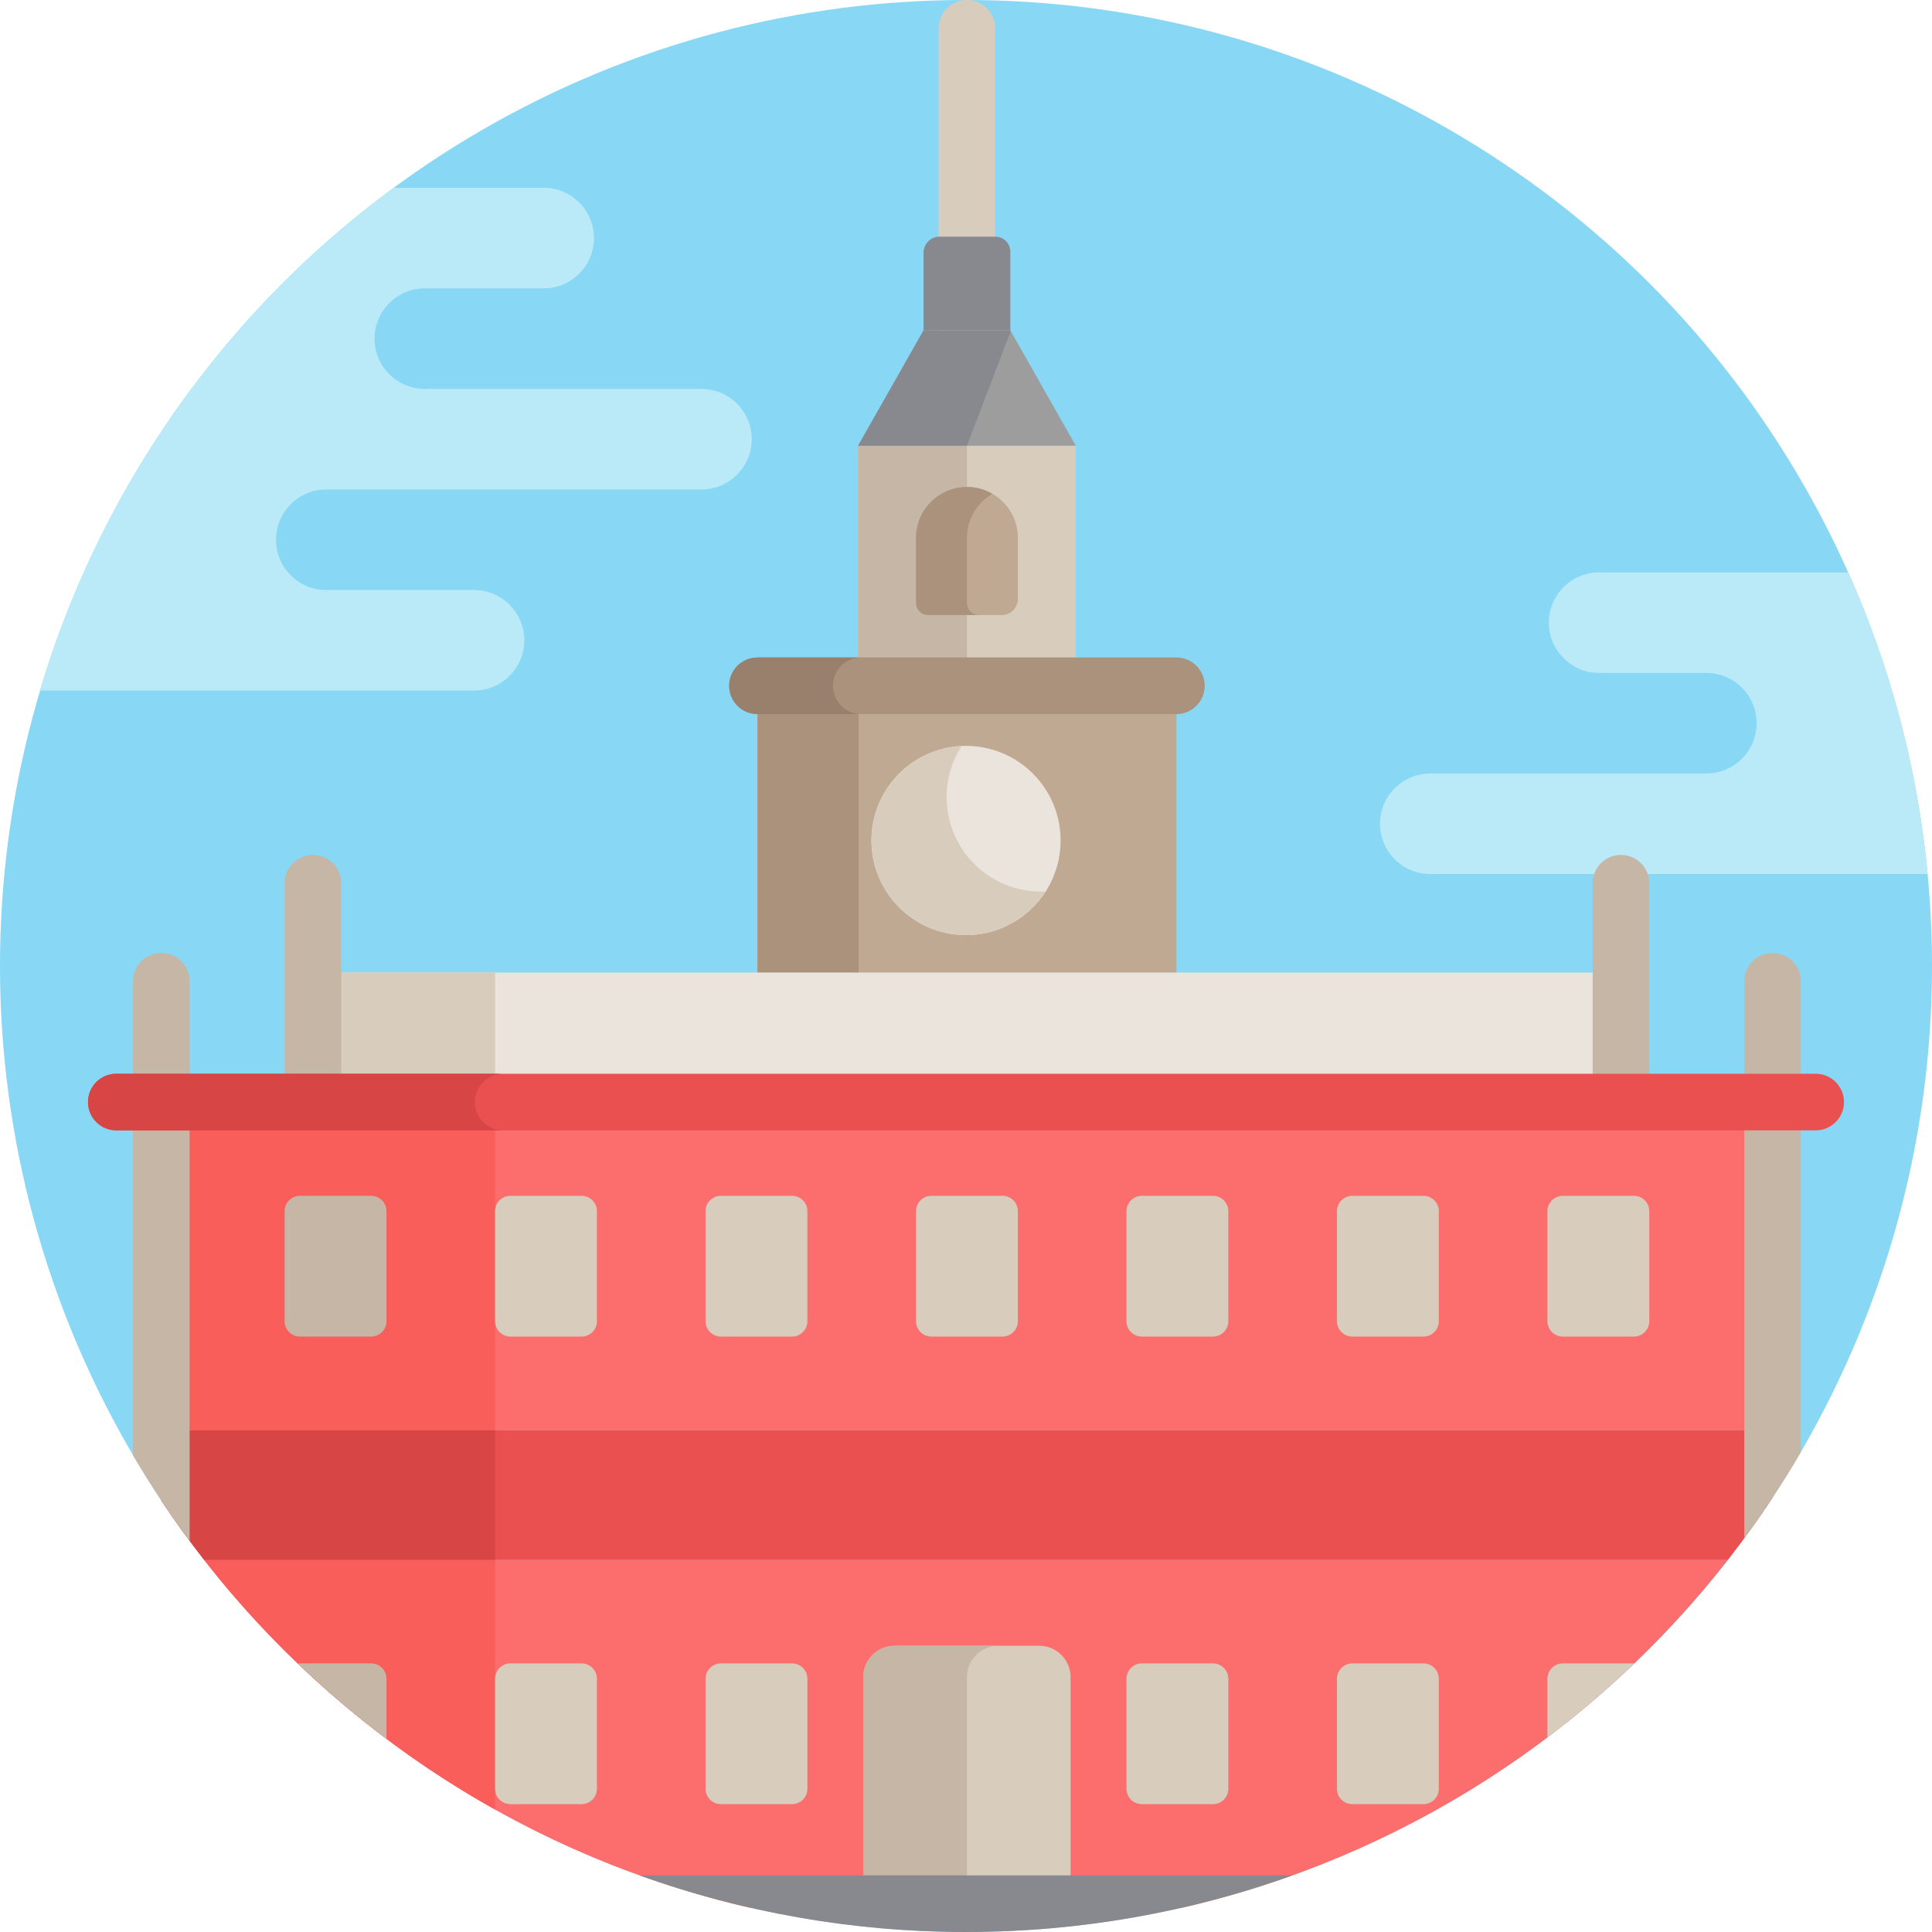 <?xml version="1.0" encoding="iso-8859-1"?>
<!-- Generator: Adobe Illustrator 19.0.0, SVG Export Plug-In . SVG Version: 6.00 Build 0)  -->
<svg version="1.1" id="Capa_1" xmlns="http://www.w3.org/2000/svg" xmlns:xlink="http://www.w3.org/1999/xlink" x="0px" y="0px"
	 viewBox="0 0 512 512" style="enable-background:new 0 0 512 512;" xml:space="preserve">
<circle style="fill:#87D7F5;" cx="256" cy="256" r="256"/>
<g>
	<path style="fill:#BAEAF7;" d="M104.321,49.771h39.764c3.678,0,7.011,1.494,9.415,3.908c2.414,2.414,3.908,5.736,3.908,9.425
		c0,7.356-5.966,13.322-13.322,13.322h-31.5c-3.678,0-7.011,1.484-9.415,3.897c-2.414,2.414-3.908,5.736-3.908,9.425
		c0,7.356,5.966,13.322,13.322,13.322h73.306c3.678,0,7.011,1.494,9.415,3.908c2.414,2.403,3.908,5.736,3.908,9.415
		c0,7.356-5.966,13.322-13.322,13.322H86.473c-3.678,0-7.011,1.494-9.425,3.908c-2.403,2.403-3.897,5.736-3.897,9.415
		c0,7.356,5.966,13.322,13.322,13.322h39.16c3.678,0,7.011,1.494,9.415,3.908c2.414,2.403,3.908,5.736,3.908,9.415
		c0,7.356-5.966,13.322-13.322,13.322l-115.057,0.001C26.625,128.971,60.021,82.408,104.321,49.771z"/>
	<path style="fill:#BAEAF7;" d="M379.038,204.982h73.16c7.356,0,13.322-5.966,13.322-13.322c0-3.679-1.494-7.012-3.897-9.415
		c-2.414-2.414-5.747-3.908-9.425-3.908H423.78c-7.356,0-13.322-5.966-13.322-13.322c0-3.679,1.494-7.012,3.908-9.415
		c2.404-2.414,5.737-3.908,9.415-3.908h11.306h54.756c11.083,24.809,18.329,51.705,20.995,79.936l-131.802-0.001
		c-7.356,0-13.322-5.966-13.322-13.322c0-3.679,1.494-7.012,3.908-9.415C372.027,206.476,375.36,204.982,379.038,204.982z"/>
</g>
<path style="fill:#D8CCBC;" d="M256.25,0c-4.143,0-7.5,3.358-7.5,7.5v15v65.335v15h15v-15V22.5v-15C263.75,3.358,260.392,0,256.25,0
	z"/>
<path style="fill:#88888F;" d="M263.75,62.724h-9.5h-5.263c-2.34,0-4.237,1.897-4.237,4.237v20.596h9.5h9.5h4V66.724
	C267.75,64.515,265.959,62.724,263.75,62.724L263.75,62.724z"/>
<rect x="200.74" y="184.74" style="fill:#BFA993;" width="111.03" height="75.997"/>
<rect x="200.74" y="184.74" style="fill:#AA927D;" width="26.8" height="75.997"/>
<rect x="227.41" y="118.11" style="fill:#D8CCBC;" width="57.685" height="63.62"/>
<rect x="227.41" y="118.11" style="fill:#C6B6A5;" width="28.842" height="63.62"/>
<polygon style="fill:#9D9D9E;" points="267.75,87.557 256.25,87.557 244.75,87.557 227.408,118.112 256.25,118.112 285.092,118.112 
	"/>
<polygon style="fill:#88888F;" points="267.75,87.557 256.25,87.557 244.75,87.557 227.408,118.112 256.25,118.112 267.854,87.741 
	"/>
<path style="fill:#BFA993;" d="M256.25,129.057L256.25,129.057c-7.456,0-13.5,6.044-13.5,13.5v17.198
	c0,1.786,1.447,3.233,3.233,3.233h19.471c2.373,0,4.296-1.924,4.296-4.296v-16.134C269.75,135.101,263.706,129.057,256.25,129.057z"
	/>
<path style="fill:#AA927D;" d="M256.25,159.755v-17.198c0-4.994,2.719-9.344,6.75-11.679c-1.987-1.151-4.288-1.821-6.75-1.821
	c-7.456,0-13.5,6.044-13.5,13.5v17.198c0,1.785,1.447,3.233,3.233,3.233h13.5C257.698,162.988,256.25,161.54,256.25,159.755z"/>
<rect x="42.75" y="292.06" style="fill:#FC6D6D;" width="427" height="87"/>
<rect x="43.693" y="292.06" style="fill:#F95E5A;" width="87.51" height="87"/>
<path style="fill:#FC6D6D;" d="M54.087,413.38c35.601,45.61,86.314,78.846,144.615,92.177h114.595
	c58.302-13.331,109.014-46.567,144.615-92.177H54.087z"/>
<path style="fill:#F95E5A;" d="M131.199,479.55v-66.17H54.087C75.058,440.247,101.277,462.81,131.199,479.55z"/>
<path style="fill:#EA5050;" d="M42.75,397.657c3.585,5.387,7.364,10.634,11.337,15.723h403.826
	c4.159-5.328,8.103-10.829,11.837-16.482v-17.841h-427V397.657z"/>
<path style="fill:#D84545;" d="M42.75,397.657c3.585,5.387,7.364,10.634,11.337,15.723h77.112v-34.323H42.75V397.657z"/>
<rect x="82.923" y="257.73" style="fill:#EBE4DD;" width="346.65" height="34.32"/>
<rect x="82.923" y="257.73" style="fill:#D8CCBC;" width="48.28" height="34.32"/>
<g>
	<path style="fill:#C6B6A5;" d="M42.75,252.557c-4.142,0-7.5,3.357-7.5,7.5V385.68c4.607,7.827,9.612,15.39,15,22.655V260.057
		C50.25,255.915,46.892,252.557,42.75,252.557z"/>
	<path style="fill:#C6B6A5;" d="M477.25,384.835V260.057c0-4.143-3.358-7.5-7.5-7.5s-7.5,3.357-7.5,7.5V407.65
		C467.64,400.332,472.649,392.718,477.25,384.835z"/>
	<path style="fill:#C6B6A5;" d="M429.577,226.557c-4.142,0-7.5,3.357-7.5,7.5v58h15v-58
		C437.077,229.915,433.719,226.557,429.577,226.557z"/>
	<path style="fill:#C6B6A5;" d="M82.923,226.557c-4.142,0-7.5,3.357-7.5,7.5v58h15v-58
		C90.423,229.915,87.065,226.557,82.923,226.557z"/>
</g>
<g>
	<path style="fill:#D8CCBC;" d="M265.665,354.21h-18.831c-2.256,0-4.084-1.829-4.084-4.084v-29.138c0-2.256,1.829-4.085,4.084-4.085
		h18.831c2.256,0,4.085,1.829,4.085,4.085v29.138C269.75,352.382,267.921,354.21,265.665,354.21z"/>
	<path style="fill:#D8CCBC;" d="M321.441,354.21H302.61c-2.256,0-4.084-1.829-4.084-4.084v-29.138c0-2.256,1.829-4.085,4.084-4.085
		h18.831c2.256,0,4.085,1.829,4.085,4.085v29.138C325.526,352.382,323.697,354.21,321.441,354.21z"/>
	<path style="fill:#D8CCBC;" d="M209.89,354.21h-18.831c-2.256,0-4.084-1.829-4.084-4.084v-29.138c0-2.256,1.829-4.085,4.084-4.085
		h18.831c2.256,0,4.085,1.829,4.085,4.085v29.138C213.974,352.382,212.146,354.21,209.89,354.21z"/>
	<path style="fill:#D8CCBC;" d="M432.992,354.21h-18.831c-2.256,0-4.084-1.829-4.084-4.084v-29.138c0-2.256,1.829-4.085,4.084-4.085
		h18.831c2.256,0,4.085,1.829,4.085,4.085v29.138C437.077,352.382,435.248,354.21,432.992,354.21z"/>
	<path style="fill:#D8CCBC;" d="M377.217,354.21h-18.831c-2.256,0-4.084-1.829-4.084-4.084v-29.138c0-2.256,1.829-4.085,4.084-4.085
		h18.831c2.256,0,4.085,1.829,4.085,4.085v29.138C381.301,352.382,379.473,354.21,377.217,354.21z"/>
	<path style="fill:#D8CCBC;" d="M154.114,354.21h-18.831c-2.256,0-4.085-1.829-4.085-4.084v-29.138c0-2.256,1.829-4.085,4.085-4.085
		h18.831c2.256,0,4.084,1.829,4.084,4.085v29.138C158.199,352.382,156.37,354.21,154.114,354.21z"/>
</g>
<path style="fill:#C6B6A5;" d="M98.339,354.21H79.508c-2.256,0-4.084-1.829-4.084-4.084v-29.138c0-2.256,1.829-4.085,4.084-4.085
	h18.831c2.256,0,4.084,1.829,4.084,4.085v29.138C102.423,352.382,100.594,354.21,98.339,354.21z"/>
<path style="fill:#D8CCBC;" d="M275.408,436.148h-38.316c-4.59,0-8.311,3.721-8.311,8.311v31.454v27.833v1.811h54.937v-1.811
	v-27.833V444.46C283.719,439.869,279.998,436.148,275.408,436.148z"/>
<path style="fill:#C6B6A5;" d="M256.25,475.914V444.46c0-4.59,3.721-8.311,8.311-8.311h-27.469c-4.59,0-8.311,3.721-8.311,8.311
	v31.454v27.833v1.811h27.469v-1.811V475.914z"/>
<g>
	<path style="fill:#D8CCBC;" d="M321.441,478.122H302.61c-2.256,0-4.084-1.829-4.084-4.084V444.9c0-2.256,1.829-4.084,4.084-4.084
		h18.831c2.256,0,4.085,1.829,4.085,4.084v29.138C325.526,476.293,323.697,478.122,321.441,478.122z"/>
	<path style="fill:#D8CCBC;" d="M209.89,478.122h-18.831c-2.256,0-4.084-1.829-4.084-4.084V444.9c0-2.256,1.829-4.084,4.084-4.084
		h18.831c2.256,0,4.085,1.829,4.085,4.084v29.138C213.974,476.293,212.146,478.122,209.89,478.122z"/>
	<path style="fill:#D8CCBC;" d="M433.119,440.828c-0.043-0.001-0.083-0.013-0.127-0.013h-18.831c-2.256,0-4.084,1.829-4.084,4.085
		v15.546C418.142,454.358,425.837,447.808,433.119,440.828z"/>
	<path style="fill:#D8CCBC;" d="M377.217,478.122h-18.831c-2.256,0-4.084-1.829-4.084-4.084V444.9c0-2.256,1.829-4.084,4.084-4.084
		h18.831c2.256,0,4.085,1.829,4.085,4.084v29.138C381.301,476.293,379.473,478.122,377.217,478.122z"/>
	<path style="fill:#D8CCBC;" d="M154.114,478.122h-18.831c-2.256,0-4.085-1.829-4.085-4.084V444.9c0-2.256,1.829-4.084,4.085-4.084
		h18.831c2.256,0,4.084,1.829,4.084,4.084v29.138C158.199,476.293,156.37,478.122,154.114,478.122z"/>
</g>
<path style="fill:#C6B6A5;" d="M98.339,440.815H79.508c-0.199,0-0.388,0.031-0.579,0.058c7.419,7.108,15.264,13.774,23.495,19.955
	V444.9C102.423,442.644,100.594,440.815,98.339,440.815z"/>
<path style="fill:#AA927D;" d="M311.764,189.237H200.736c-4.142,0-7.5-3.357-7.5-7.5s3.358-7.5,7.5-7.5h111.028
	c4.142,0,7.5,3.357,7.5,7.5C319.264,185.879,315.906,189.237,311.764,189.237z"/>
<path style="fill:#99806D;" d="M220.736,181.737c0-4.143,3.358-7.5,7.5-7.5h-27.5c-4.142,0-7.5,3.357-7.5,7.5s3.358,7.5,7.5,7.5
	h27.5C224.094,189.237,220.736,185.879,220.736,181.737z"/>
<circle style="fill:#EBE4DD;" cx="256" cy="222.74" r="25.07"/>
<path style="fill:#D8CCBC;" d="M254.212,223.768c-4.848-8.397-4.279-18.43,0.613-26.068c-3.875,0.179-7.766,1.255-11.357,3.329
	c-11.988,6.921-16.096,22.251-9.174,34.239c6.922,11.989,22.251,16.096,34.24,9.175c3.591-2.074,6.469-4.905,8.561-8.171
	C268.033,236.689,259.06,232.165,254.212,223.768z"/>
<path style="fill:#EA5050;" d="M481.18,284.557h-44.953h-53.098h-12.977h-31.976h-12.977h-40.346H272.1h-32.2h-12.752h-40.346
	h-12.977h-31.976h-12.977H75.773H30.82c-4.142,0-7.5,3.358-7.5,7.5c0,4.143,3.358,7.5,7.5,7.5h44.953h53.098h12.977h31.976h12.977
	h40.346H239.9h32.2h12.752h40.346h12.977h31.976h12.977h53.098h44.953c4.142,0,7.5-3.357,7.5-7.5
	C488.68,287.915,485.322,284.557,481.18,284.557z"/>
<path style="fill:#88888F;" d="M338.176,497h-12.977h-40.346H272.1h-32.2h-12.753h-40.346h-12.977h-4.33
	c27.023,9.701,56.144,15,86.505,15s59.482-5.299,86.505-15H338.176z"/>
<path style="fill:#D84545;" d="M125.848,292.057c0-4.142,3.358-7.5,7.5-7.5H129.4h-0.528h-12.449h-40.65H63.325H30.82
	c-4.142,0-7.5,3.358-7.5,7.5c0,4.143,3.358,7.5,7.5,7.5h32.504h12.449h40.649h12.449h0.528h3.948
	C129.206,299.557,125.848,296.2,125.848,292.057z"/>
<g>
</g>
<g>
</g>
<g>
</g>
<g>
</g>
<g>
</g>
<g>
</g>
<g>
</g>
<g>
</g>
<g>
</g>
<g>
</g>
<g>
</g>
<g>
</g>
<g>
</g>
<g>
</g>
<g>
</g>
</svg>
